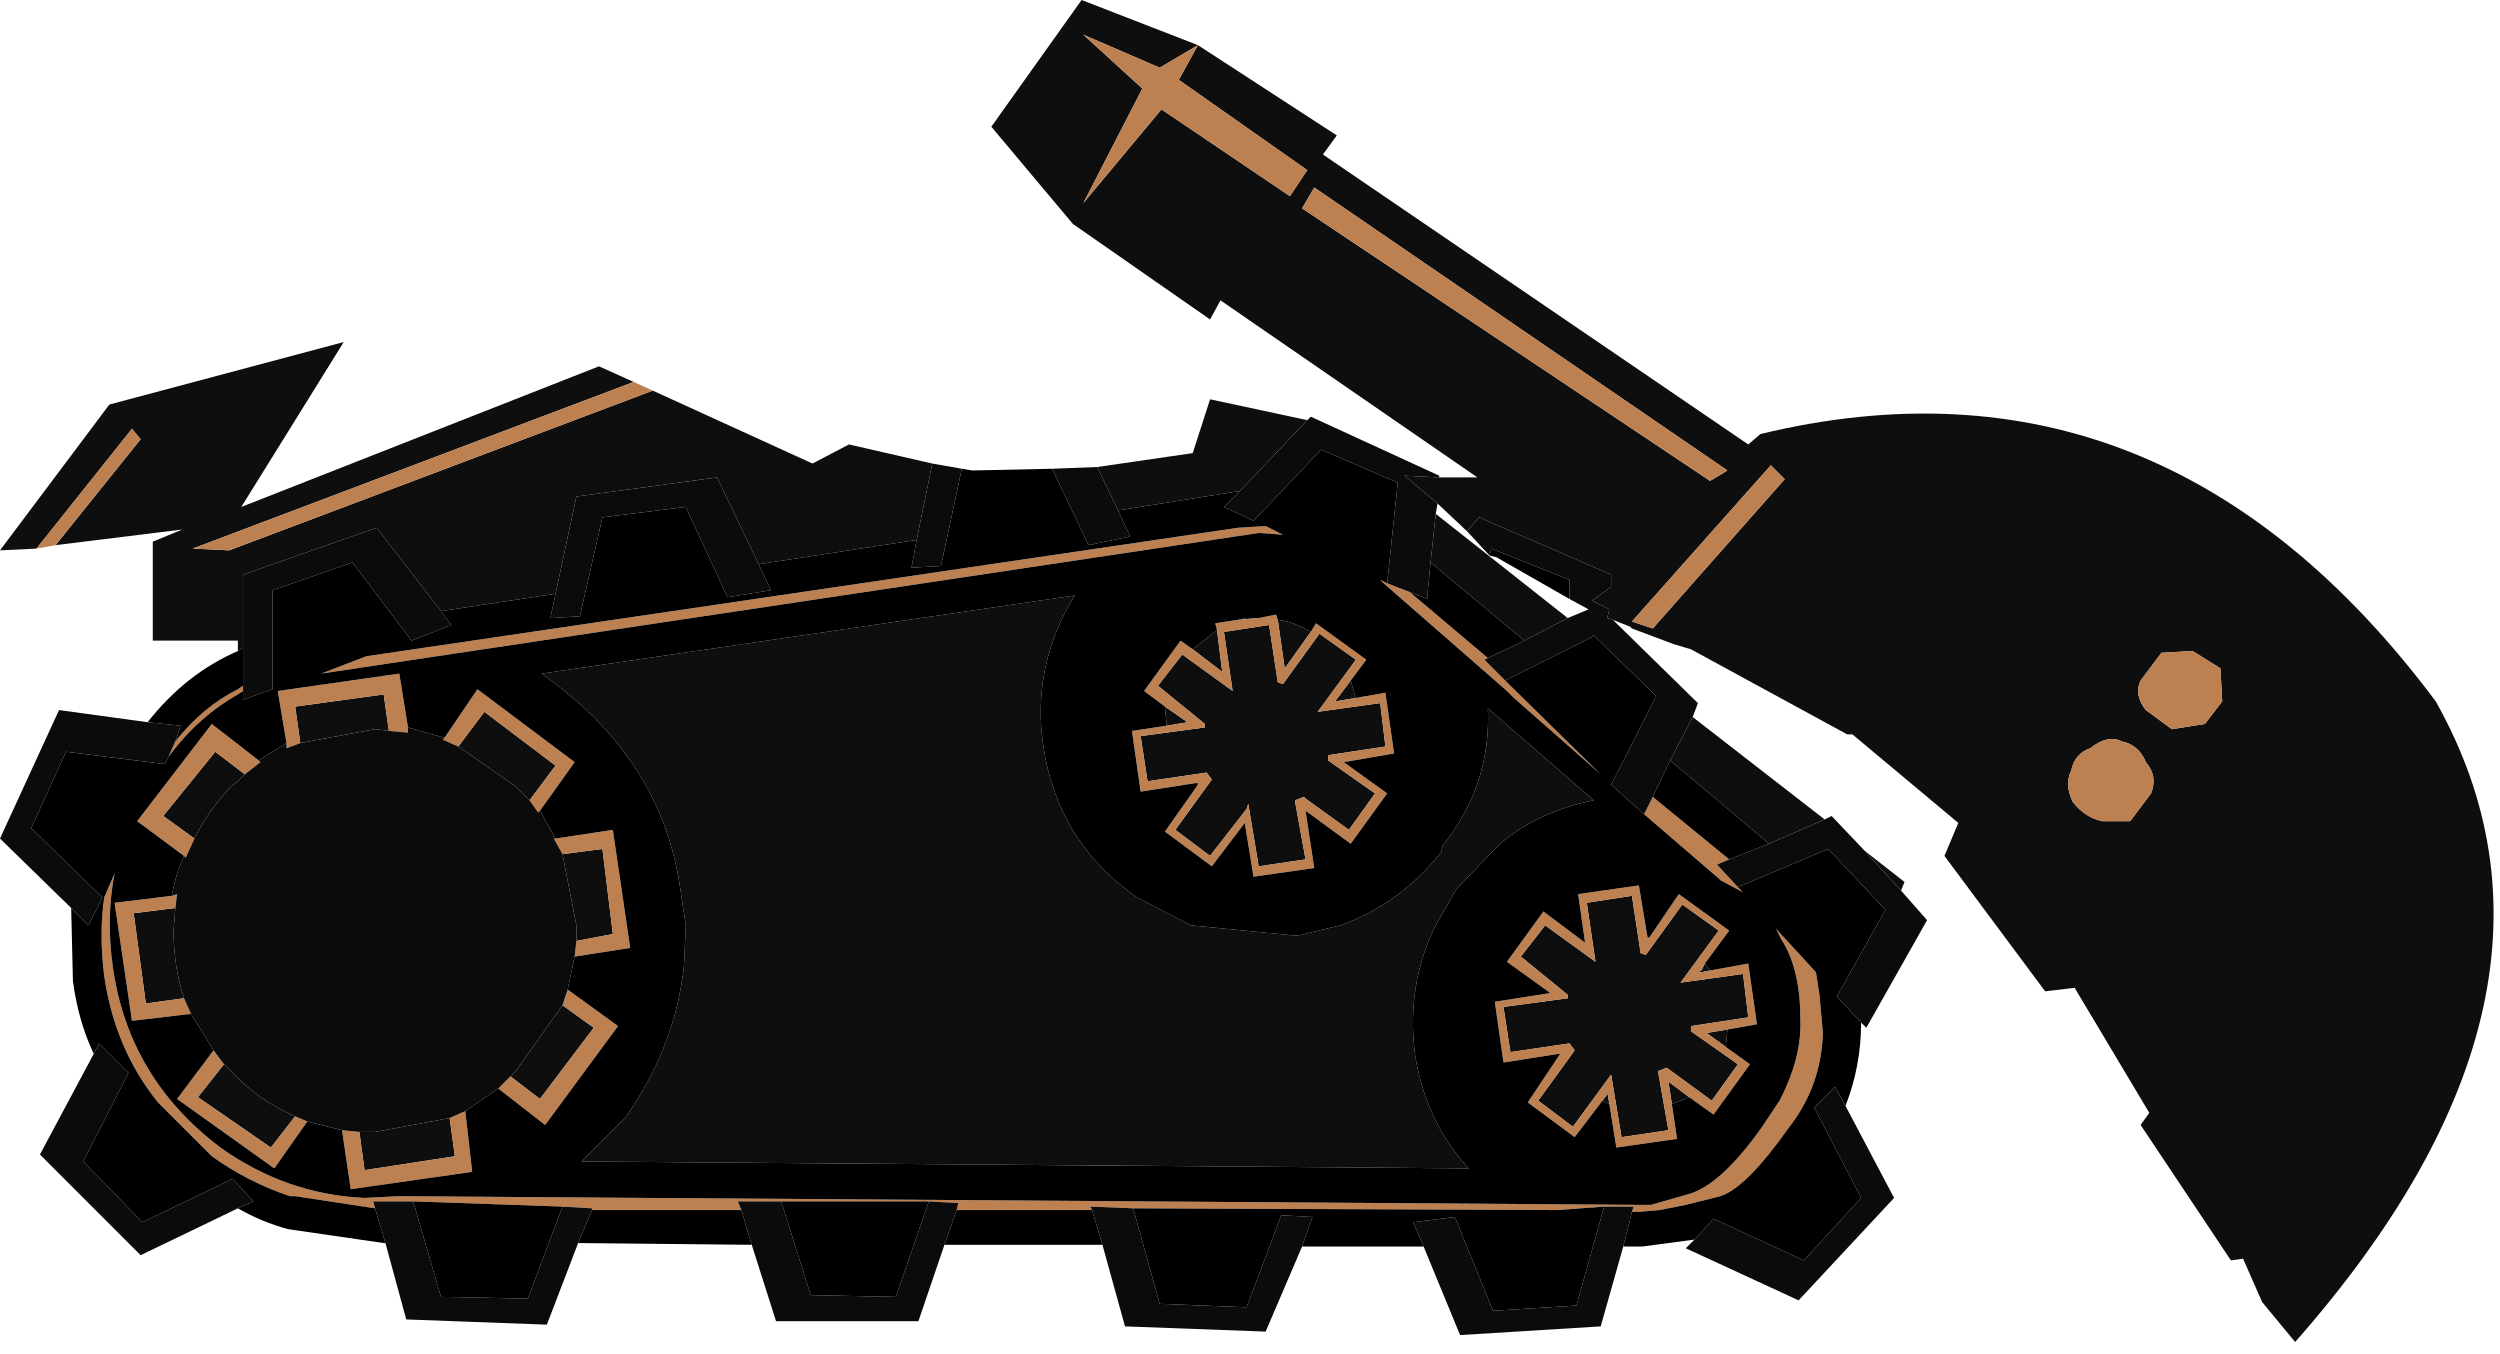 <?xml version="1.0" encoding="utf-8"?>
<svg version="1.1" id="Layer_1"
xmlns="http://www.w3.org/2000/svg"
xmlns:xlink="http://www.w3.org/1999/xlink"
width="72px" height="39px"
xml:space="preserve">
<g id="848" transform="matrix(1, 0, 0, 1, 0, 0)">
<path style="fill:#0E0E0E;fill-opacity:1" d="M63.95,19.25L63.15 18.75L62.25 18.8L61.65 19.6Q61.45 20 61.8 20.45L62.55 21L63.5 20.85L64 20.2L63.95 19.25M61.8,21.95Q61.6 21.45 61.1 21.35Q60.7 21.15 60.2 21.55Q59.75 21.7 59.65 22.2Q59.45 22.6 59.7 23.1Q60.05 23.55 60.55 23.65L61.35 23.65L61.95 22.85Q62.15 22.35 61.8 21.95M49.75,13.55L37.85 5.4L37.5 6L49.25 13.85L49.75 13.55M41.4,14.5L40.45 13.7L41.45 13.75L42.55 13.75L35.15 8.65L34.85 9.2L30.9 6.45L28.55 3.65L31.15 0L34.5 1.3L33.4 1.95L31.2 1L32.9 2.55L31.2 5.85L33.45 3.15L37.15 5.65L37.65 4.9L33.95 2.3L34.5 1.3L38.5 3.9L38.1 4.45L50.35 12.8L50.7 12.5Q62.3 9.7 70.15 20.2Q74.9 28.65 66.1 38.65L65.15 37.5L64.6 36.25L64.25 36.3L61.65 32.4L61.9 32.05L59.75 28.45L58.9 28.55L56 24.65L56.4 23.7L53.35 21.15L53.2 21.15L48.7 18.7L48.2 18.55L47 18.1L46.95 18.05L46.45 17.85L46.3 17.8L46.3 17.75L46.35 17.55L45.85 17.3L46.4 16.9L46.4 16.55L42.6 14.9L42.25 15.3L41.4 14.5M41.2,16.2L41.35 14.8L45.15 17.8L43.9 18.45L41.2 16.2M48.1,21.9L48.75 20.65L52.55 23.6L50.95 24.3L48.1 21.9M47.6,18.1L51.4 13.8L51 13.4L47 17.9L47.6 18.1M31.6,13.45L34.35 13.05L34.85 11.5L37.65 12.1L35.7 14.15L35.65 14.15L32.2 14.7L31.6 13.45M41.55,24.35Q42.95 22.6 42.85 20.4L45.9 23.05Q44.35 23.35 43.2 24.3L41.95 25.6L41.35 26.65Q40.5 28.35 40.75 30.35Q41.05 32.3 42.3 33.65L16.75 33.45L18 32.2Q19.45 30.15 19.7 27.8L19.75 26.65L19.6 25.65Q19.1 22.05 16 19.7L15.6 19.4L30.95 17.15Q29.7 19.2 30.05 21.5Q30.45 24.15 32.55 25.7L32.75 25.85L34.3 26.65L37.35 26.95L38.6 26.65Q40.3 26.05 41.5 24.55L41.55 24.35M53.7,24.5L54.85 25.4L54.75 25.65L53.7 24.5M12.7,17.6L10.85 15.2L7 16.55L7 18.65L6.85 18.75L6.85 18.45L4.4 18.45L4.4 15.6L5.25 15.25L1.6 15.7L4.05 12.65L3.8 12.35L1.05 15.8L0 15.85L3.15 11.65L9.9 9.85L6.95 14.6L17.25 10.55L18.25 11L5.55 15.8L6.6 15.85L18.8 11.25L23.4 13.35L24.45 12.8L26.85 13.35L26.4 15.55L21.85 16.25L20.65 13.75L16.6 14.3L16 17.1L12.7 17.6M49,28L48.9 28L49 27.95L49.1 27.75L49.25 27.95L49 28M49.15,29.75L49.75 29.65L49.7 30.15L49.15 29.75M48.05,31.15L48.65 31.6L48.15 31.8L48.05 31.15M46.3,31.5L46.35 31.8L46.15 31.7L46.3 31.5M44.95,30.35L44.9 30.4L44.9 30.35L44.95 30.35M47.45,27L47.5 27L47.45 27.05L47.45 27M49.5,26.8L48.4 28.3L50.2 28.05L50.35 29.3L48.7 29.55L48.7 29.7L50.05 30.65L49.3 31.7L48 30.75L47.75 30.85L48.05 32.55L46.7 32.75L46.4 30.95L45.3 32.45L44.3 31.7L45.35 30.25L45.2 30.05L43.5 30.3L43.3 29L45.15 28.75L45.15 28.65L43.8 27.55L44.5 26.65L45.95 27.7L45.7 26L47 25.8L47.25 27.45L47.4 27.5L48.45 26.05L49.5 26.8M35.65,17.85L35.9 17.8L36.25 17.8L35.65 17.85M37,19.25L36.8 17.85Q37.25 17.9 37.75 18.2L37 19.25M38.9,19.6L39.05 20.1L38.45 20.2L38.9 19.6M34.5,22.6L34.45 22.55L34.5 22.55L34.5 22.6M33.6,20.9L33.55 20.35L34.2 20.8L33.6 20.9M34.35,18.7L35.05 18.15L35.2 19.35L34.35 18.7M34.05,18.85L35.5 19.9L35.25 18.2L36.55 18L36.8 19.65L36.95 19.7L38 18.25L39.05 19L37.95 20.5L39.75 20.25L39.9 21.5L38.25 21.75L38.25 21.9L39.6 22.85L38.85 23.9L37.6 23L37.55 22.95L37.3 23.05L37.3 23.1L37.6 24.75L36.25 24.95L35.95 23.15L35.9 23.3L34.85 24.65L33.85 23.9L34.9 22.45L34.75 22.25L33.05 22.5L32.85 21.2L34.7 20.95L34.7 20.85L33.35 19.75L34.05 18.85M10.8,21L8.65 21.4L8.5 20.35L11.05 20L11.2 21.05L10.8 21M5.6,24.15L4.7 23.5L6.2 21.65L7.05 22.3L6.85 22.5L6.65 22.65Q6 23.35 5.6 24.15M4.2,28.9L3.85 26.3L5.05 26.15L5 26.8Q5 27.85 5.3 28.75L4.2 28.9M6.45,30.65L6.65 30.85Q7.45 31.7 8.5 32.15L7.8 33.05L5.7 31.6L6.45 30.65M10.35,32.6L10.8 32.6L12.95 32.2L13.1 33.3L10.5 33.7L10.35 32.6M17.1,29.6L15.55 31.65L14.7 31L14.85 30.85L16.2 28.95L17.1 29.6M16.6,27.1L16.6 26.8L16.6 26.65L16.2 24.6L17.35 24.45L17.65 26.9L16.6 27.1M15.25,23.05L14.85 22.65L13.2 21.5L13.95 20.5L16 22.05L15.25 23.05" />
<path style="fill:#BD8051;fill-opacity:1" d="M64,20.2L63.5 20.85L62.55 21L61.8 20.45Q61.45 20 61.65 19.6L62.25 18.8L63.15 18.75L63.95 19.25L64 20.2M61.95,22.85L61.35 23.65L60.55 23.65Q60.05 23.55 59.7 23.1Q59.45 22.6 59.65 22.2Q59.75 21.7 60.2 21.55Q60.7 21.15 61.1 21.35Q61.6 21.45 61.8 21.95Q62.15 22.35 61.95 22.85M49.25,13.85L37.5 6L37.85 5.4L49.75 13.55L49.25 13.85M34.5,1.3L33.95 2.3L37.65 4.9L37.15 5.65L33.45 3.15L31.2 5.85L32.9 2.55L31.2 1L33.4 1.95L34.5 1.3M42.85,18.95L42.75 19L43.35 19.6L46.1 22.3L43.6 20.1L43.4 19.9L39.85 16.8L39.75 16.7L39.95 16.8L40.6 17.05L42.85 18.95M49.8,24.75L49.45 24.9L50.05 25.55L50.2 25.7L49.55 25.35L49.5 25.3L47.35 23.45L47.6 22.95L49.8 24.75M47,17.9L51 13.4L51.4 13.8L47.6 18.1L47 17.9M1.6,15.7L1.05 15.8L3.8 12.35L4.05 12.65L1.6 15.7M18.25,11L18.8 11.25L6.6 15.85L5.55 15.8L18.25 11M47.05,34.75L46.2 34.75L44.85 34.85L32.65 34.8L31.4 34.75L31.45 34.85L27.55 34.85L27.6 34.65L26.75 34.6L22.5 34.6L21.25 34.6L21.35 34.85L17.05 34.85L17.05 34.8L16.2 34.75L11.9 34.6L10.75 34.6L10.8 34.8L8.5 34.45L8.35 34.45Q7.15 34.05 6.1 33.3L5.95 33.15L4.55 31.75Q3.3 30.2 3 28.1Q2.85 26.9 3 25.85L3.3 25.15Q3.05 26.45 3.25 27.85Q3.7 31.05 6.35 33.05Q8.25 34.4 10.5 34.5L11.5 34.45L47.2 34.7L47.55 34.7L48.6 34.4Q49.55 34.15 50.75 32.45L51.25 31.7Q51.9 30.45 51.85 29.35Q51.85 27.9 51.3 27.05L51.15 26.75L52.3 28L52.4 28.65L52.5 29.75Q52.45 31.3 51.5 32.5Q50.3 34.2 49.55 34.45L48.55 34.7L47.8 34.85L47.2 34.9L47 34.9L47.05 34.75M48.15,31.8L48.3 32.8L46.55 33.05L46.35 31.8L46.3 31.5L46.15 31.7L45.35 32.75L44 31.75L44.9 30.4L44.95 30.35L44.9 30.35L43.3 30.6L43.05 28.85L44.65 28.6L43.4 27.7L44.45 26.25L45.65 27.15L45.45 25.75L47.2 25.5L47.45 27L47.45 27.05L47.5 27L48.35 25.75L49.8 26.8L49.1 27.75L49 27.95L48.9 28L49 28L49.25 27.95L50.35 27.75L50.6 29.5L49.75 29.65L49.15 29.75L49.7 30.15L50.4 30.65L49.35 32.1L48.65 31.6L48.05 31.15L48.15 31.8M48.45,26.05L47.4 27.5L47.25 27.45L47 25.8L45.7 26L45.95 27.7L44.5 26.65L43.8 27.55L45.15 28.65L45.15 28.75L43.3 29L43.5 30.3L45.2 30.05L45.35 30.25L44.3 31.7L45.3 32.45L46.4 30.95L46.7 32.75L48.05 32.55L47.75 30.85L48 30.75L49.3 31.7L50.05 30.65L48.7 29.7L48.7 29.55L50.35 29.3L50.2 28.05L48.4 28.3L49.5 26.8L48.45 26.05M36.25,15.35L9.25 19.4L10.55 18.9L35.65 15.2L36.45 15.15L36.95 15.4L36.25 15.35M37.75,18.2L37.9 17.95L39.35 19L38.9 19.6L38.45 20.2L39.05 20.1L39.9 19.95L40.15 21.7L38.7 21.95L39.95 22.85L38.9 24.3L37.6 23.35L37.85 25L36.1 25.25L35.85 23.7L34.9 24.95L33.55 23.95L34.5 22.6L34.5 22.55L34.45 22.55L32.85 22.8L32.6 21.05L33.6 20.9L34.2 20.8L33.55 20.35L32.95 19.9L34 18.45L34.35 18.7L35.2 19.35L35.05 18.15L35 17.95L35.65 17.85L36.25 17.8L36.75 17.7L36.8 17.85L37 19.25L37.75 18.2M33.35,19.75L34.7 20.85L34.7 20.95L32.85 21.2L33.05 22.5L34.75 22.25L34.9 22.45L33.85 23.9L34.85 24.65L35.9 23.3L35.95 23.15L36.25 24.95L37.6 24.75L37.3 23.1L37.3 23.05L37.55 22.95L37.6 23L38.85 23.9L39.6 22.85L38.25 21.9L38.25 21.75L39.9 21.5L39.75 20.25L37.95 20.5L39.05 19L38 18.25L36.95 19.7L36.8 19.65L36.55 18L35.25 18.2L35.5 19.9L34.05 18.85L33.35 19.75M4.85,21.8L5.05 21.35Q5.85 20.35 6.85 19.85L7 19.75L7 19.9L6.85 20Q5.7 20.65 4.85 21.8M8.25,21.55L8.25 21.4L8 19.9L11.5 19.4L11.75 20.95L11.75 21.1L11.2 21.05L11.05 20L8.5 20.35L8.65 21.4L8.25 21.55M3.95,23.65L6.1 20.85L7.45 21.9L7.5 21.95L7.05 22.3L6.2 21.65L4.7 23.5L5.6 24.15L5.35 24.7L5.3 24.65L3.95 23.65M4.95,25.8L5.1 25.75L5.05 26.15L3.85 26.3L4.2 28.9L5.3 28.75L5.5 29.2L3.8 29.4L3.3 26L4.95 25.8M7.9,33.65L5.1 31.65L6.15 30.25L6.45 30.65L5.7 31.6L7.8 33.05L8.5 32.15L8.85 32.3L7.9 33.65M13.6,33.75L10.1 34.25L9.85 32.55L10.35 32.6L10.5 33.7L13.1 33.3L12.95 32.2L13.4 32L13.6 33.75M14.35,31.35L14.7 31L15.55 31.65L17.1 29.6L16.2 28.95L16.35 28.5L17.8 29.55L15.7 32.4L14.35 31.35M17.65,23.9L18.15 27.3L16.55 27.55L16.6 27.1L17.65 26.9L17.35 24.45L16.2 24.6L15.95 24.15L16 24.15L17.65 23.9M13.75,19.85L16.55 21.95L15.55 23.35L15.5 23.4L15.25 23.05L16 22.05L13.95 20.5L13.2 21.5L12.75 21.3L12.8 21.25L13.75 19.85" />
<path style="fill:#0B0B0B;fill-opacity:1" d="M48.9,20.25L48.75 20.65L48.1 21.9L47.6 22.95L47.35 23.45L46.4 22.6L47.7 20.05L45.9 18.3L45.85 18.35L43.35 19.6L42.75 19L42.85 18.95L43.9 18.45L45.15 17.8L45.75 17.55L45.2 17.25L45.2 16.7L42.95 15.8L42.9 16L42.25 15.3L42.6 14.9L46.4 16.55L46.4 16.9L45.85 17.3L46.35 17.55L46.3 17.75L46.3 17.8L46.45 17.85L48.9 20.25M41.35,14.8L41.2 16.2L41.1 17.25L40.6 17.05L39.95 16.8L40.25 13.95L40.25 13.9L38.05 12.95L36.1 15L35.25 14.6L35.7 14.15L37.65 12.1L37.75 12L41.45 13.7L41.45 13.75L40.45 13.7L41.4 14.5L41.35 14.8M54.75,25.65L55.5 26.5L53.75 29.6L53.6 29.45L52.9 28.7L54.3 26.2L52.65 24.45L50.05 25.55L49.45 24.9L49.8 24.75L50.95 24.3L52.55 23.6L52.75 23.5L53.7 24.5L54.75 25.65M53.15,31.85L54.55 34.5L51.8 37.45L48.55 35.95L48.8 35.7L49.35 35.1L51.95 36.3L53.6 34.5L52.25 31.9L52.85 31.3L53.15 31.85M40.7,35.2L41.9 35.05L43 37.75L45.4 37.6L46.2 34.75L47.05 34.75L47 34.9L46.75 35.9L46.1 38.2L42.05 38.45L41 35.9L40.7 35.2M31.45,34.85L31.4 34.75L32.65 34.8L32.65 34.85L33.4 37.55L35.9 37.65L36.9 35L37.8 35.05L37.5 35.9L36.45 38.35L32.4 38.2L31.75 35.85L31.45 34.85M26.75,34.6L27.6 34.65L27.55 34.85L27.2 35.85L26.45 38.05L22.35 38.05L21.65 35.85L21.35 34.85L21.25 34.6L22.5 34.6L23.35 37.3L25.8 37.35L26.75 34.6M16.2,34.75L17.05 34.8L17.05 34.85L16.65 35.8L15.75 38.15L11.7 38L11.1 35.8L10.8 34.8L10.75 34.6L11.9 34.6L12.7 37.35L15.2 37.4L16.2 34.75M2.85,30.05L3.7 30.9L2.4 33.45L4.1 35.2L6.7 33.95L7.3 34.6L6.85 34.8L4.05 36.15L1.15 33.25L2.7 30.35L2.85 30.05M5.2,20.9L5.05 21.35L4.85 21.8L4.75 22L4.7 22L1.9 21.65L0.9 23.85L2.95 25.85L2.55 26.65L2.05 26.15L0 24.15L1.7 20.45L4.25 20.8L5.2 20.9M27.1,16.3L26.25 16.35L26.4 15.55L26.85 13.35L27.7 13.5L27.1 16.3M32.2,14.7L32.55 15.45L31.35 15.7L30.3 13.5L31.6 13.45L32.2 14.7M22.2,17L20.95 17.2L19.75 14.6L17.35 14.9L16.7 17.75L15.85 17.8L16 17.1L16.6 14.3L20.65 13.75L21.85 16.25L22.2 17M8.25,21.4L8.25 21.55L8.65 21.4L10.8 21L11.2 21.05L11.75 21.1L11.75 20.95L12.8 21.25L12.75 21.3L13.2 21.5L14.85 22.65L15.25 23.05L15.5 23.4L15.55 23.35L16 24.15L15.95 24.15L16.2 24.6L16.6 26.65L16.6 26.8L16.6 27.1L16.55 27.55L16.35 28.5L16.2 28.95L14.85 30.85L14.7 31L14.35 31.35L13.4 32L12.95 32.2L10.8 32.6L10.35 32.6L9.85 32.55L8.85 32.3L8.5 32.15Q7.45 31.7 6.65 30.85L6.45 30.65L6.15 30.25L5.5 29.2L5.3 28.75Q5 27.85 5 26.8L5.05 26.15L5.1 25.75L4.95 25.8Q5.05 25.2 5.3 24.65L5.35 24.7L5.6 24.15Q6 23.35 6.65 22.65L6.85 22.5L7.05 22.3L7.5 21.95L7.45 21.9L8.25 21.4M7,16.55L10.85 15.2L12.7 17.6L13 18L11.85 18.45L10.15 16.2L7.85 17L7.85 19.85L7 20.15L7 19.9L7 19.75L7 18.65L7 16.55" />
<path style="fill:#000000;fill-opacity:1" d="M42.9,16L42.95 15.8L45.2 16.7L45.2 17.25L43.1 16.05L42.9 16M40.6,17.05L41.1 17.25L41.2 16.2L43.9 18.45L42.85 18.95L40.6 17.05M2.7,30.35Q2.25 29.4 2.1 28.25L2.05 26.15L2.55 26.65L2.95 25.85L0.9 23.85L1.9 21.65L4.7 22L4.75 22L4.85 21.8Q5.7 20.65 6.85 20L7 19.9L7 20.15L7.85 19.85L7.85 17L10.15 16.2L11.85 18.45L13 18L12.7 17.6L16 17.1L15.85 17.8L16.7 17.75L17.35 14.9L19.75 14.6L20.95 17.2L22.2 17L21.85 16.25L26.4 15.55L26.25 16.35L27.1 16.3L27.7 13.5L28 13.55L30.3 13.5L31.35 15.7L32.55 15.45L32.2 14.7L35.65 14.15L35.7 14.15L35.25 14.6L36.1 15L38.05 12.95L40.25 13.9L40.25 13.95L39.95 16.8L39.75 16.7L39.85 16.8L43.4 19.9L43.6 20.1L46.1 22.3L43.35 19.6L45.85 18.35L45.9 18.3L47.7 20.05L46.4 22.6L47.35 23.45L49.5 25.3L49.55 25.35L50.2 25.7L50.05 25.55L52.65 24.45L54.3 26.2L52.9 28.7L53.6 29.45Q53.6 30.7 53.15 31.85L52.85 31.3L52.25 31.9L53.6 34.5L51.95 36.3L49.35 35.1L48.8 35.7L48.05 35.8L47.3 35.9L46.75 35.9L47 34.9L47.2 34.9L47.8 34.85L48.55 34.7L49.55 34.45Q50.3 34.2 51.5 32.5Q52.45 31.3 52.5 29.75L52.4 28.65L52.3 28L51.15 26.75L51.3 27.05Q51.85 27.9 51.85 29.35Q51.9 30.45 51.25 31.7L50.75 32.45Q49.55 34.15 48.6 34.4L47.55 34.7L47.2 34.7L11.5 34.45L10.5 34.5Q8.25 34.4 6.35 33.05Q3.7 31.05 3.25 27.85Q3.05 26.45 3.3 25.15L3 25.85Q2.85 26.9 3 28.1Q3.3 30.2 4.55 31.75L5.95 33.15L6.1 33.3Q7.15 34.05 8.35 34.45L8.5 34.45L10.8 34.8L11.1 35.8L11.05 35.8L8.3 35.4Q7.55 35.2 6.85 34.8L7.3 34.6L6.7 33.95L4.1 35.2L2.4 33.45L3.7 30.9L2.85 30.05L2.7 30.35M47.6,22.95L48.1 21.9L50.95 24.3L49.8 24.75L47.6 22.95M41.5,24.55Q40.3 26.05 38.6 26.65L37.35 26.95L34.3 26.65L32.75 25.85L32.55 25.7Q30.45 24.15 30.05 21.5Q29.7 19.2 30.95 17.15L15.6 19.4L16 19.7Q19.1 22.05 19.6 25.65L19.75 26.65L19.7 27.8Q19.45 30.15 18 32.2L16.75 33.45L42.3 33.65Q41.05 32.3 40.75 30.35Q40.5 28.35 41.35 26.65L41.95 25.6L43.2 24.3Q44.35 23.35 45.9 23.05L42.85 20.4Q42.95 22.6 41.55 24.35L41.5 24.55M37.8,35.05L36.9 35L35.9 37.65L33.4 37.55L32.65 34.85L32.65 34.8L44.85 34.85L46.2 34.75L45.4 37.6L43 37.75L41.9 35.05L40.7 35.2L41 35.9L37.5 35.9L37.8 35.05M27.55,34.85L31.45 34.85L31.75 35.85L27.2 35.85L27.55 34.85M21.65,35.85L16.65 35.8L17.05 34.85L21.35 34.85L21.65 35.85M7,18.65L7 19.75L6.85 19.85Q5.85 20.35 5.05 21.35L5.2 20.9L4.25 20.8Q5.35 19.4 6.85 18.75L7 18.65M15.2,37.4L12.7 37.35L11.9 34.6L16.2 34.75L15.2 37.4M25.8,37.35L23.35 37.3L22.5 34.6L26.75 34.6L25.8 37.35M47.45,27L47.2 25.5L45.45 25.75L45.65 27.15L44.45 26.25L43.4 27.7L44.65 28.6L43.05 28.85L43.3 30.6L44.9 30.35L44.9 30.4L44 31.75L45.35 32.75L46.15 31.7L46.35 31.8L46.55 33.05L48.3 32.8L48.15 31.8L48.65 31.6L49.35 32.1L50.4 30.65L49.7 30.15L49.75 29.65L50.6 29.5L50.35 27.75L49.25 27.95L49.1 27.75L49.8 26.8L48.35 25.75L47.5 27L47.45 27M36.95,15.4L36.45 15.15L35.65 15.2L10.55 18.9L9.25 19.4L36.25 15.35L36.95 15.4M35,17.95L35.05 18.15L34.35 18.7L34 18.45L32.95 19.9L33.55 20.35L33.6 20.9L32.6 21.05L32.85 22.8L34.45 22.55L34.5 22.6L33.55 23.95L34.9 24.95L35.85 23.7L36.1 25.25L37.85 25L37.6 23.35L38.9 24.3L39.95 22.85L38.7 21.95L40.15 21.7L39.9 19.95L39.05 20.1L38.9 19.6L39.35 19L37.9 17.95L37.75 18.2Q37.25 17.9 36.8 17.85L36.75 17.7L36.25 17.8L35.9 17.8L35.65 17.85L35 17.95M8.85,32.3L9.85 32.55L10.1 34.25L13.6 33.75L13.4 32L14.35 31.35L15.7 32.4L17.8 29.55L16.35 28.5L16.55 27.55L18.15 27.3L17.65 23.9L16 24.15L15.55 23.35L16.55 21.95L13.75 19.85L12.8 21.25L11.75 20.95L11.5 19.4L8 19.9L8.25 21.4L7.45 21.9L6.1 20.85L3.95 23.65L5.3 24.65Q5.05 25.2 4.95 25.8L3.3 26L3.8 29.4L5.5 29.2L6.15 30.25L5.1 31.65L7.9 33.65L8.85 32.3" />
</g>
</svg>
